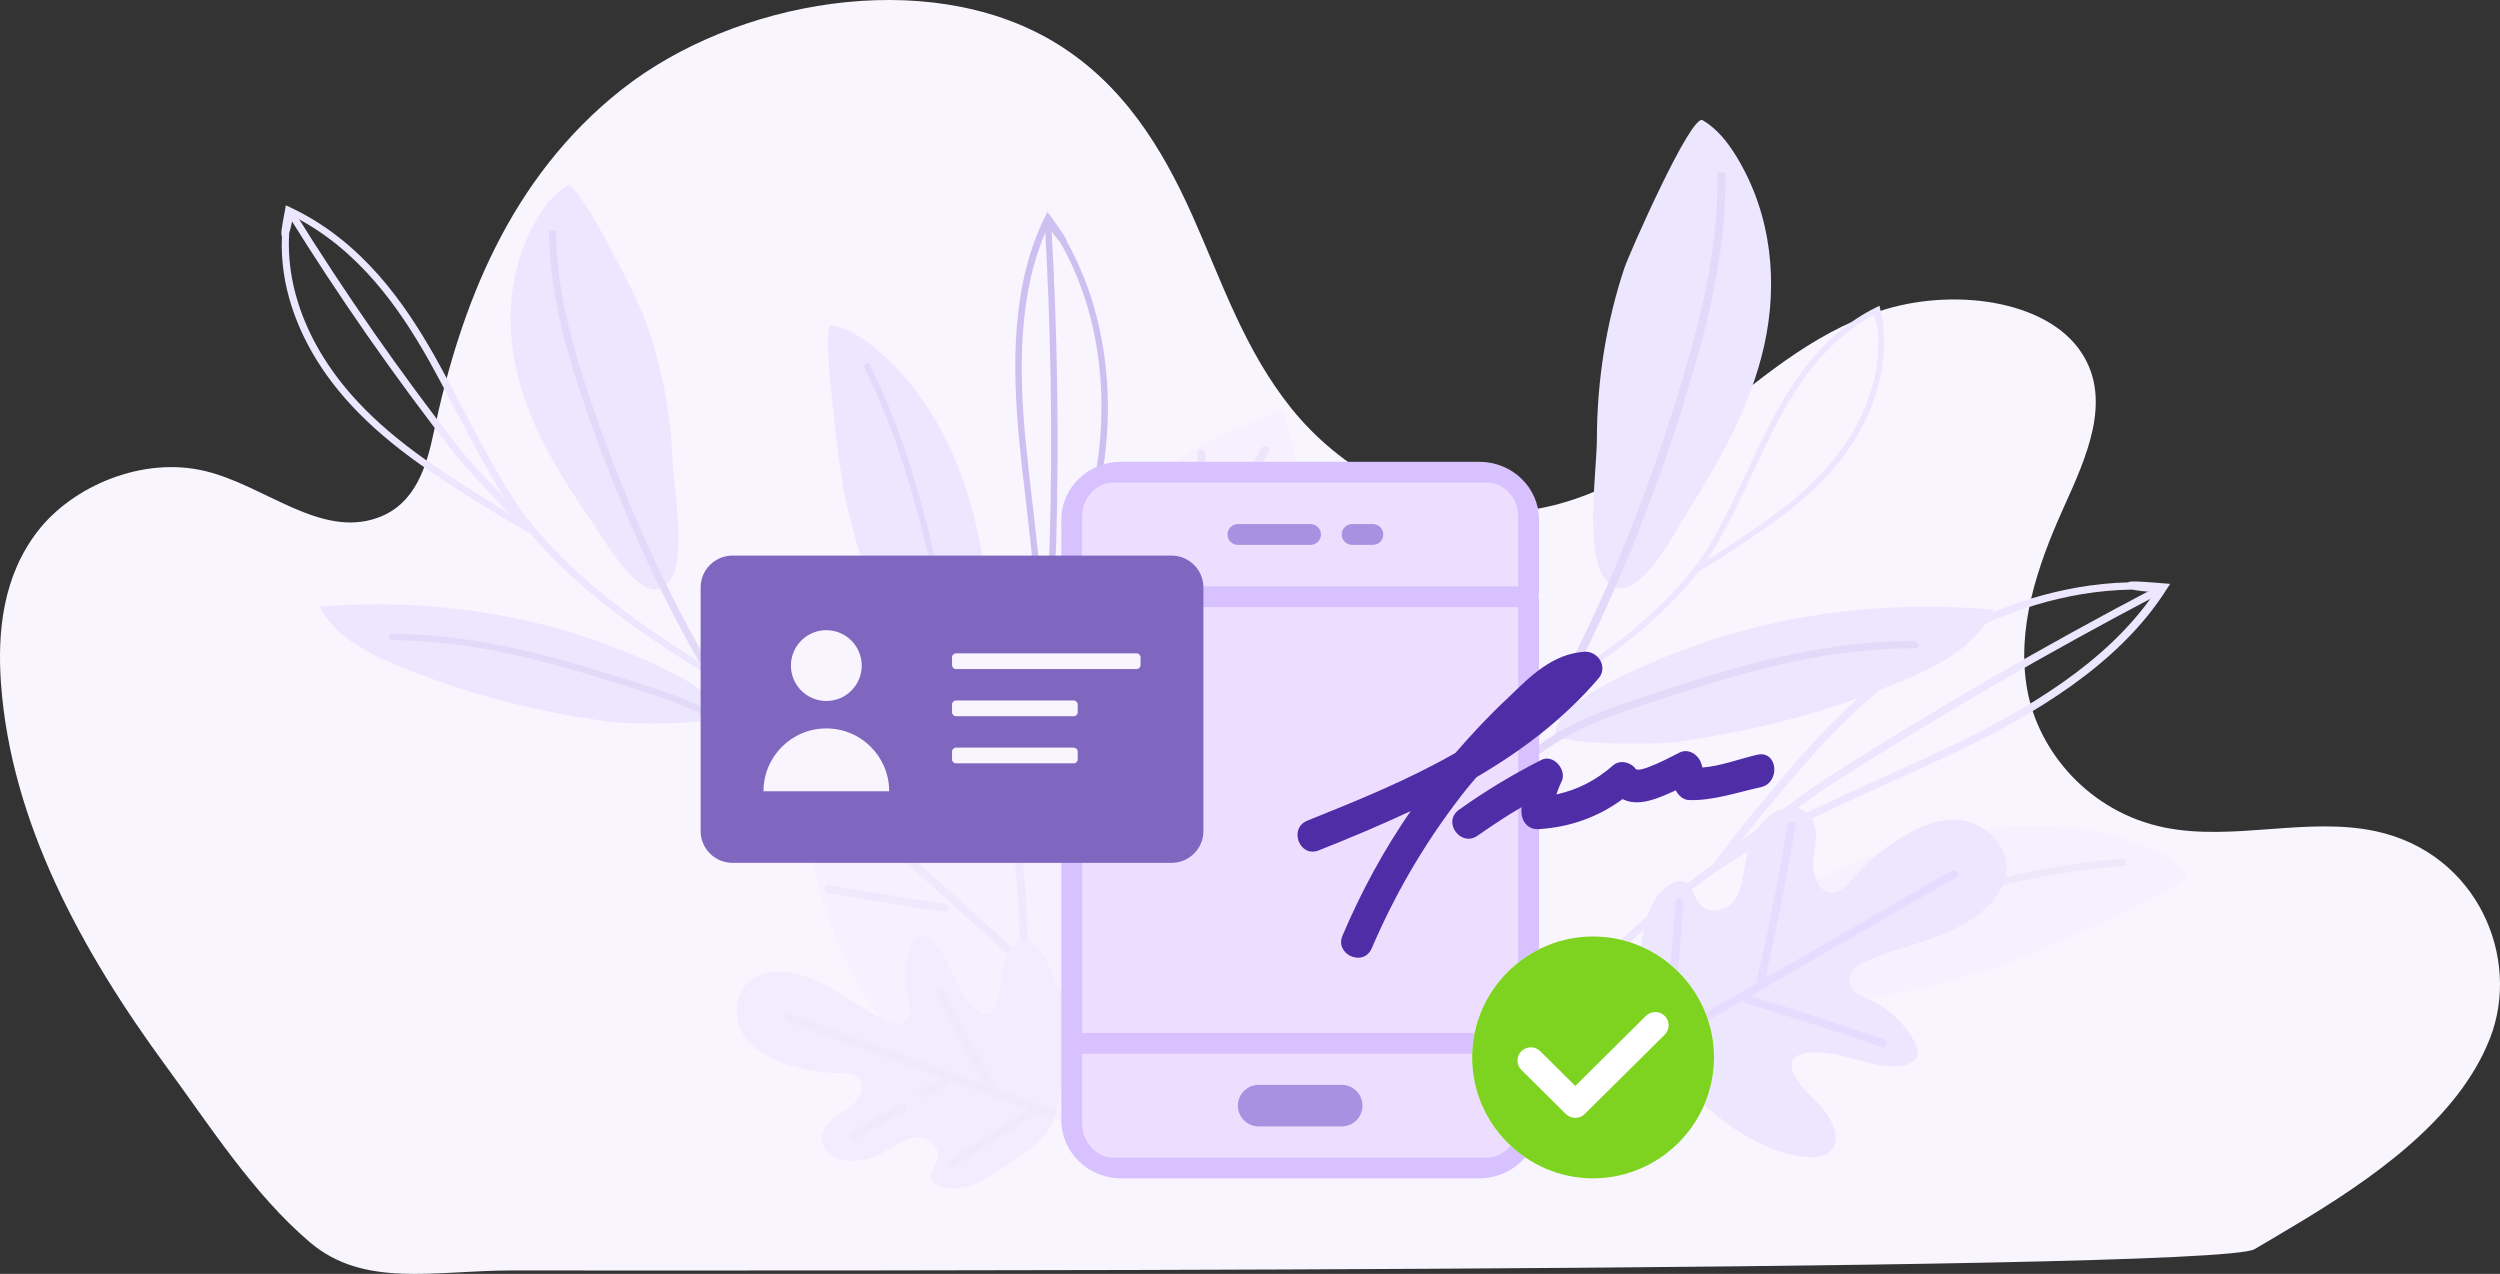 <svg xmlns="http://www.w3.org/2000/svg" width="314" height="160" viewBox="0 0 314 160">
  <rect x="0" y="0" width="314" height="160" fill="#333333" stroke="none"/>
  <g fill="none" fill-rule="evenodd" transform="translate(-3)">
    <polygon points="320 0 0 0 0 160 320 160"/>
    <path fill="#F8F5FF" fill-rule="nonzero" d="M286.153,156.902 C280.95,159.878 90.791,159.571 67.26,159.571 C57.514,159.571 48.735,161.818 41.916,156.024 C34.806,149.981 29.24,141.241 23.994,134.105 C13.158,119.365 4.408,103.224 3.131,85.942 C2.643,79.315 3.379,72.336 7.75,66.699 C12.121,61.062 20.929,57.235 28.843,59.183 C36.369,61.035 43.236,67.604 50.428,65.035 C55.267,63.305 56.606,58.416 57.495,54.229 C60.823,38.533 66.944,22.412 81.089,11.242 C95.238,0.075 119.296,-4.277 135.257,5.191 C144.061,10.414 149.043,18.766 152.744,27.033 C156.446,35.301 159.286,43.952 165.225,51.33 C171.164,58.708 181.125,64.77 192.061,64.345 C201.662,63.969 209.868,58.811 216.749,53.427 C223.63,48.04 230.224,42.015 239.109,39.07 C247.994,36.121 260.087,37.533 264.496,44.385 C268.331,50.348 265.012,57.504 262.167,63.812 C258.858,71.155 256.218,78.978 257.634,86.701 C259.049,94.424 265.423,102.013 274.858,103.934 C283.484,105.69 292.814,102.55 301.407,104.406 C314.164,107.163 319.697,120.304 315.742,130.412 C311.788,140.521 301.225,147.975 290.6,154.272 C290.6,154.272 290.6,154.272 290.595,154.272 C288.897,155.284 287.458,156.155 286.153,156.902 Z"/>
    <g transform="translate(158 14)">
      <g fill-rule="nonzero" transform="rotate(30 27.706 109.15)">
        <path fill="#EDE6FF" d="M.649-1.0658141e-14C2.797.022 4.82.85 6.627 1.838 14.246 6.001 19.134 13.134 21.481 20.588 23.834 28.043 23.892 35.873 23.604 43.587 23.488 46.766 24.196 58.674 18.558 55.888 14.796 54.028 11.055 44.597 9.184 41.342 5.485 34.911 2.865 28.025 1.419 20.968 1.068 19.269-1.043-.018.649-1.0658141e-14zM30.064 61.022C38.306 50.178 49.765 41.131 63.073 34.965 63.429 39.334 61.208 43.569 58.457 47.271 51.939 56.036 45.83 62.158 37.011 69.152 34.502 71.142 23.944 77.058 23.231 76.043 20.978 72.836 27.973 63.768 30.064 61.022z"/>
        <path fill="#E3DAF9" d="M16.19,115.9 L15.194,115.685 C17.248,108.705 18.736,101.344 19.616,93.814 C20.449,86.695 20.764,79.218 20.549,71.593 C20.35,64.438 19.679,56.944 18.558,49.319 C17.489,42.057 16.032,34.683 14.23,27.399 C12.794,21.603 10.657,14.05 6.821,7.007 C6.397,6.229 5.951,5.456 5.496,4.709 L6.407,4.306 C6.868,5.067 7.324,5.849 7.754,6.641 C11.636,13.764 13.79,21.38 15.236,27.22 C17.044,34.527 18.505,41.927 19.574,49.212 C20.701,56.868 21.371,64.394 21.576,71.575 C21.791,79.236 21.476,86.748 20.638,93.903 C19.752,101.474 18.254,108.875 16.19,115.9 Z"/>
        <path fill="#E3DAF9" d="M20.858,85.196 C20.853,85.196 20.842,85.196 20.837,85.196 C20.554,85.188 20.334,84.982 20.344,84.74 C20.565,79.92 23.483,74.299 29.026,68.029 C36.949,59.072 45.138,49.811 56.324,43.39 C56.56,43.256 56.88,43.309 57.037,43.51 C57.194,43.712 57.131,43.984 56.896,44.119 C45.851,50.455 37.714,59.658 29.844,68.557 C24.431,74.679 21.581,80.134 21.371,84.772 C21.361,85.013 21.13,85.196 20.858,85.196 Z"/>
        <path fill="#EDE6FF" d="M20.942,70.194 C20.895,70.194 20.848,70.185 20.8,70.167 C20.617,70.1 20.533,69.921 20.612,69.764 C24.012,63.021 27.559,55.025 28.073,46.851 C28.183,42.974 27.842,38.967 27.512,35.086 C27.35,33.172 27.182,31.195 27.072,29.263 C26.779,23.419 26.993,15.893 31.274,9.476 L31.541,9.073 L31.871,9.44 C33.223,10.934 33.559,11.354 33.548,11.56 C36.498,15.866 37.232,20.552 37.284,23.942 C37.357,28.928 36.037,34.133 33.129,40.322 C31.714,43.332 30.305,46.279 28.586,49.275 C28.576,49.293 28.56,49.31 28.55,49.328 C27.565,56.738 24.358,63.884 21.272,70.006 C21.214,70.127 21.083,70.194 20.942,70.194 Z M31.541,10.348 C27.701,16.505 27.512,23.651 27.79,29.241 C27.9,31.164 28.068,33.136 28.23,35.045 C28.56,38.94 28.901,42.965 28.791,46.878 C28.775,47.11 28.759,47.347 28.738,47.58 C30.095,45.089 31.279,42.616 32.458,40.099 C35.335,33.986 36.639,28.856 36.561,23.955 C36.508,20.584 35.77,15.897 32.762,11.64 C32.5,11.408 31.908,10.853 31.541,10.348 Z"/>
      </g>
      <g fill-rule="nonzero" transform="translate(30.835 59.031)">
        <path fill="#F7F0FF" d="M88.857,36.764 C87.636,35.148 85.649,34.079 83.613,33.256 C75.037,29.806 64.891,30.072 55.823,32.442 C46.755,34.813 38.571,39.134 30.705,43.653 C27.46,45.513 14.673,51.615 20.715,54.337 C24.744,56.155 36.646,53.731 41.081,53.338 C49.838,52.556 58.464,50.706 66.616,47.868 C68.566,47.182 89.816,38.034 88.857,36.764 Z"/>
        <path fill="#EEE9FA" d="M81.171,34.792 C80.125,34.866 79.054,34.956 77.989,35.073 C68.41,36.099 59.286,38.709 52.397,40.873 C43.784,43.573 35.27,46.592 27.092,49.84 C18.498,53.252 10.289,56.936 2.703,60.79 C1.794,61.252 0.897,61.715 -8.95283847e-13,62.188 C0.623,62.22 1.246,62.257 1.868,62.294 C2.329,62.055 2.784,61.816 3.251,61.582 C10.806,57.749 18.983,54.076 27.541,50.68 C35.693,47.443 44.182,44.434 52.765,41.739 C59.597,39.597 68.647,37.003 78.12,35.988 C79.166,35.876 80.218,35.78 81.252,35.711 L81.171,34.792 Z"/>
        <path fill="#EDE6FF" d="M4.416,59.881 C11.049,51.674 19.114,42.52 29.335,35.562 C29.347,35.536 29.366,35.504 29.384,35.477 C32.467,31.241 35.725,27.366 39.063,23.443 C45.939,15.374 52.615,9.803 60.083,5.923 C65.153,3.287 72.701,0.347 81.445,0.113 C81.738,-0.067 82.635,-0.036 85.923,0.236 L86.733,0.305 L86.341,0.911 C80.218,10.643 69.213,16.862 60.301,21.195 C57.349,22.609 54.278,24.001 51.307,25.346 C45.285,28.073 39.063,30.895 33.395,34.101 C21.668,41.154 12.612,51.355 5.306,60.397 C5.138,60.604 4.802,60.657 4.559,60.513 C4.497,60.476 4.447,60.428 4.41,60.381 C4.291,60.237 4.291,60.04 4.416,59.881 Z M81.95,1.022 C73.237,1.15 65.688,4.079 60.637,6.704 C53.3,10.521 46.717,16.012 39.929,23.985 C37.132,27.265 34.398,30.513 31.776,33.962 C32.106,33.755 32.442,33.553 32.779,33.351 C38.502,30.119 44.749,27.286 50.797,24.543 C53.761,23.199 56.826,21.811 59.765,20.403 C68.285,16.256 78.755,10.367 84.846,1.315 C83.8,1.325 82.51,1.123 81.95,1.022 Z"/>
        <path fill="#EDE6FF" d="M30.082,34.547 L30.748,35.27 C32.417,34.143 34.554,32.533 36.815,30.821 C39.493,28.801 42.258,26.707 44.288,25.415 C50.915,21.179 57.741,17.022 64.586,13.051 C71.43,9.086 78.475,5.2 85.531,1.501 L84.97,0.719 C77.902,4.424 70.839,8.315 63.982,12.291 C57.124,16.267 50.28,20.434 43.641,24.676 C41.579,25.995 38.795,28.099 36.098,30.13 C33.856,31.836 31.726,33.442 30.082,34.547 Z"/>
      </g>
      <g transform="rotate(60 -22.35 114.116)">
        <path fill="#EDE6FF" fill-rule="nonzero" d="M7.238,46.461 C4.257,44.351 1.112,41.607 1.512,38.326 C1.57,37.843 1.735,37.334 2.186,37.041 C2.987,36.515 4.143,36.959 5.147,36.873 C7.269,36.694 8.019,34.172 7.098,32.529 C6.176,30.885 4.302,29.817 2.898,28.45 C1.671,27.257 0.788,25.815 0.343,24.274 C-0.235,22.262 0.553,19.507 2.961,19.285 C4.709,19.128 6.1,20.418 7.403,21.433 C8.705,22.447 10.828,23.244 12.092,22.197 C13.179,21.297 12.721,19.762 12.289,18.52 C11.222,15.489 10.752,12.305 10.898,9.138 C10.999,6.931 11.444,4.642 12.969,2.858 C14.488,1.074 17.328,-0.043 19.749,0.738 C22.005,1.47 23.251,3.558 23.772,5.57 C25.195,11.053 22.818,16.671 22.094,22.252 C21.922,23.569 22.221,25.337 23.759,25.554 C24.839,25.706 25.741,24.936 26.574,24.329 C28.595,22.848 31.282,22.04 33.951,22.121 C34.409,22.138 34.885,22.181 35.267,22.398 C36.137,22.886 36.105,23.987 35.794,24.833 C34.345,28.749 29.185,31.14 28.181,35.153 C28.048,35.69 28.016,36.309 28.429,36.732 C28.728,37.035 29.205,37.171 29.662,37.23 C31.562,37.485 33.411,36.704 35.279,36.319 C37.147,35.934 39.549,36.162 40.363,37.648 C40.973,38.765 40.388,40.094 39.645,41.151 C37.344,44.4 33.564,46.732 29.497,48.267 C25.849,49.639 20.918,51.26 16.877,51.288 C13.065,51.304 9.976,48.402 7.238,46.461 Z"/>
        <line x1="18.135" x2="18.135" y1="7.283" y2="56.532" stroke="#E5DCFF" stroke-linecap="round"/>
        <path stroke="#E5DCFF" stroke-linecap="round" d="M2.682 21.888C7.822 26.178 12.842 30.576 17.735 35.077M3.971 38.901C8.648 42.057 13.236 45.311 17.735 48.652M18.682 37.746C23.066 33.662 27.527 29.638 32.064 25.679"/>
      </g>
    </g>
    <g transform="translate(26 10)">
      <g fill-rule="nonzero" transform="rotate(-20 57.85 8.958)">
        <path fill="#EDE6FF" d="M47.397 9.771C45.542 10.088 43.944 11.09 42.566 12.204 36.766 16.877 33.895 23.741 33.287 30.533 32.679 37.322 34.136 44.119 35.865 50.768 36.577 53.509 38.249 63.929 42.603 60.727 45.505 58.589 46.936 49.892 47.937 46.806 49.912 40.711 50.86 34.379 50.755 28.06 50.734 26.536 48.864 9.52 47.397 9.771zM33.617 66.782C24.39 58.536 12.722 52.298-1.17239551e-13 48.81.529 52.646 3.269 56.009 6.366 58.831 13.701 65.516 20.167 69.97 29.158 74.795 31.715 76.168 42 79.821 42.425 78.842 43.761 75.752 35.959 68.874 33.617 66.782z"/>
        <path fill="#E3DAF9" d="M56.184,112.412 L57.006,112.09 C53.883,106.326 51.18,100.155 48.974,93.747 C46.883,87.692 45.181,81.257 43.897,74.616 C42.697,68.387 41.838,61.796 41.345,55.03 C40.879,48.586 40.722,41.99 40.884,35.425 C41.015,30.202 41.419,23.356 43.389,16.711 C43.609,15.978 43.844,15.244 44.096,14.533 L43.231,14.31 C42.975,15.034 42.734,15.776 42.514,16.523 C40.517,23.24 40.109,30.144 39.978,35.408 C39.815,41.995 39.967,48.613 40.439,55.079 C40.931,61.872 41.796,68.49 43.001,74.746 C44.285,81.418 46.003,87.884 48.099,93.97 C50.321,100.405 53.04,106.612 56.184,112.412 Z"/>
        <path fill="#E3DAF9" d="M46.239,86.453 C46.244,86.453 46.249,86.453 46.255,86.449 C46.496,86.399 46.653,86.194 46.595,85.988 C45.479,81.838 41.869,77.375 35.865,72.716 C27.277,66.057 18.401,59.175 7.472,55.177 C7.241,55.092 6.974,55.186 6.88,55.379 C6.78,55.575 6.885,55.803 7.115,55.884 C17.904,59.832 26.727,66.67 35.257,73.284 C41.125,77.831 44.641,82.16 45.715,86.153 C45.767,86.364 45.998,86.489 46.239,86.453 Z"/>
        <path fill="#EDE6FF" d="M42.692,73.315 C37.196,66.361 31.27,58.16 28.021,49.194 C28,49.176 27.979,49.158 27.958,49.136 C25.014,45.773 22.462,42.406 19.889,38.972 C14.592,31.897 11.532,25.722 10.259,19.542 C9.394,15.338 9.017,9.395 11.485,3.479 C11.412,3.229 11.716,2.638 12.973,0.523 L13.282,-7.10542736e-15 L13.722,0.447 C20.775,7.526 23.101,16.796 24.343,24.081 C24.736,26.491 25.071,28.973 25.391,31.37 C26.046,36.23 26.727,41.261 27.922,46.033 C30.798,56.04 37.374,65.221 43.431,72.881 C43.572,73.06 43.514,73.297 43.31,73.418 C43.258,73.449 43.2,73.467 43.142,73.476 C42.98,73.507 42.797,73.449 42.692,73.315 Z M12.481,3.416 C9.924,9.283 10.296,15.226 11.155,19.408 C12.407,25.485 15.425,31.571 20.654,38.556 C22.808,41.431 24.945,44.257 27.308,47.066 C27.219,46.779 27.136,46.493 27.052,46.207 C25.841,41.386 25.16,36.342 24.5,31.459 C24.175,29.062 23.845,26.589 23.452,24.188 C22.263,17.216 20.073,8.411 13.633,1.565 C13.324,2.272 12.743,3.072 12.481,3.416 Z"/>
        <path fill="#EDE6FF" d="M27.324,48.38 L28.189,48.157 C27.67,46.699 26.842,44.772 25.967,42.732 C24.935,40.322 23.866,37.831 23.3,36.078 C21.445,30.35 19.727,24.505 18.186,18.714 C16.646,12.923 15.247,7.016 14.021,1.167 L13.13,1.301 C14.356,7.164 15.766,13.08 17.306,18.884 C18.847,24.689 20.57,30.542 22.43,36.284 C23.007,38.068 24.081,40.577 25.124,43.001 C25.988,45.026 26.811,46.94 27.324,48.38 Z"/>
      </g>
      <g transform="rotate(30 -1.592 255.474)">
        <path fill="#F7F0FF" fill-rule="nonzero" d="M0.639,21.585 C2.148,13.867 6.974,6.869 12.36,0.438 C23.693,9.337 27.979,23.861 22.881,36.074 C21.99,38.202 20.806,40.304 18.899,41.914 C13.67,46.319 8.31,44.168 5.051,39.83 C0.896,34.312 -0.618,28.034 0.639,21.585 Z"/>
        <line x1="13.01" x2="13.01" y1="5.751" y2="52.202" stroke="#F0E4FD" stroke-linecap="round"/>
        <path stroke="#F0E4FD" stroke-linecap="round" d="M6.24 10.102C8.106 13.08 10.013 16.04 11.962 18.983M13.314 27.358C16.536 24.438 19.496 21.304 22.153 17.99"/>
      </g>
      <g fill-rule="nonzero" transform="scale(-1 1) rotate(-59 -3.342 168.862)">
        <path fill="#EDE6FF" d="M74.753,30.928 C73.726,29.569 72.054,28.67 70.341,27.977 C63.126,25.075 54.591,25.298 46.962,27.293 C39.333,29.287 32.448,32.923 25.831,36.724 C23.101,38.289 12.344,43.422 17.427,45.712 C20.817,47.241 30.829,45.202 34.56,44.871 C41.927,44.214 49.184,42.658 56.042,40.27 C57.682,39.693 75.559,31.997 74.753,30.928 Z"/>
        <path fill="#E3D9FA" d="M68.287,29.269 C67.407,29.332 66.506,29.408 65.61,29.506 C57.551,30.369 49.875,32.565 44.08,34.385 C36.834,36.657 29.672,39.197 22.792,41.929 C15.561,44.8 8.656,47.899 2.274,51.141 C1.509,51.53 0.754,51.919 -7.531753e-13,52.317 C0.524,52.344 1.048,52.375 1.572,52.406 C1.96,52.205 2.342,52.004 2.735,51.807 C9.091,48.583 15.97,45.493 23.169,42.635 C30.028,39.912 37.169,37.381 44.389,35.114 C50.137,33.312 57.75,31.129 65.72,30.275 C66.6,30.181 67.485,30.101 68.355,30.043 L68.287,29.269 Z"/>
        <path fill="#CDBFEF" d="M3.715,50.376 C9.295,43.472 16.08,35.771 24.678,29.918 C24.689,29.895 24.704,29.868 24.72,29.846 C27.314,26.282 30.054,23.022 32.862,19.722 C38.647,12.934 44.264,8.247 50.546,4.983 C54.811,2.765 61.161,0.292 68.517,0.095 C68.764,-0.057 69.518,-0.03 72.285,0.198 L72.966,0.256 L72.636,0.766 C67.485,8.954 58.227,14.186 50.729,17.83 C48.246,19.02 45.663,20.191 43.163,21.323 C38.097,23.617 32.862,25.991 28.094,28.688 C18.228,34.622 10.61,43.203 4.464,50.81 C4.323,50.984 4.04,51.029 3.835,50.908 C3.783,50.877 3.741,50.837 3.71,50.796 C3.61,50.676 3.61,50.51 3.715,50.376 Z M68.942,0.86 C61.612,0.967 55.261,3.431 51.012,5.64 C44.84,8.851 39.302,13.47 33.591,20.178 C31.238,22.937 28.938,25.669 26.732,28.572 C27.01,28.397 27.293,28.227 27.576,28.057 C32.391,25.339 37.646,22.955 42.734,20.648 C45.228,19.516 47.806,18.349 50.279,17.164 C57.446,13.676 66.254,8.721 71.378,1.106 C70.498,1.115 69.413,0.945 68.942,0.86 Z"/>
        <path fill="#CDBFEF" d="M25.307,29.064 L25.868,29.672 C27.272,28.724 29.069,27.369 30.971,25.929 C33.224,24.23 35.55,22.468 37.258,21.381 C42.833,17.817 48.576,14.32 54.334,10.98 C60.092,7.644 66.018,4.375 71.955,1.262 L71.483,0.605 C65.536,3.722 59.595,6.995 53.826,10.34 C48.057,13.685 42.299,17.191 36.713,20.759 C34.979,21.868 32.637,23.639 30.368,25.347 C28.482,26.783 26.69,28.133 25.307,29.064 Z"/>
      </g>
    </g>
    <g transform="translate(90 82)">
      <g transform="rotate(-48 30.246 12.417)">
        <path fill="#F7F0FF" fill-rule="nonzero" d="M0.763,30.219 C2.875,19.414 9.631,9.616 17.172,0.614 C33.038,13.072 39.039,33.406 31.901,50.503 C30.654,53.483 28.997,56.426 26.327,58.68 C19.006,64.846 11.502,61.835 6.939,55.762 C1.13,48.037 -0.998,39.247 0.763,30.219 Z"/>
        <line x1="18.082" x2="18.082" y1="8.051" y2="69.651" stroke="#F0E8FC" stroke-linecap="round"/>
        <path stroke="#F0E8FC" stroke-linecap="round" d="M8.604 14.142C11.216 18.312 13.886 22.456 16.615 26.576M18.507 38.302C23.018 34.214 27.163 29.825 30.882 25.186"/>
      </g>
      <g transform="rotate(-70 41.37 28.573)">
        <path fill="#F2ECFF" fill-rule="nonzero" d="M6.534,38.556 C4.049,36.797 1.42,34.507 1.755,31.762 C1.802,31.36 1.939,30.935 2.314,30.684 C2.984,30.247 3.946,30.614 4.793,30.544 C6.561,30.393 7.189,28.289 6.418,26.92 C5.646,25.551 4.083,24.653 2.908,23.511 C1.884,22.515 1.147,21.309 0.778,20.027 C0.294,18.349 0.956,16.047 2.963,15.861 C4.424,15.727 5.585,16.811 6.67,17.655 C7.756,18.5 9.531,19.165 10.589,18.291 C11.497,17.539 11.115,16.257 10.753,15.22 C9.865,12.685 9.469,10.028 9.592,7.388 C9.681,5.547 10.05,3.636 11.32,2.144 C12.59,0.653 14.959,-0.28 16.979,0.373 C18.864,0.985 19.902,2.727 20.338,4.411 C21.526,8.991 19.547,13.676 18.939,18.337 C18.796,19.438 19.048,20.913 20.325,21.093 C21.226,21.221 21.984,20.575 22.673,20.068 C24.36,18.827 26.606,18.157 28.832,18.226 C29.214,18.238 29.61,18.273 29.931,18.454 C30.654,18.862 30.634,19.782 30.368,20.487 C29.159,23.756 24.851,25.755 24.012,29.105 C23.895,29.554 23.875,30.072 24.216,30.422 C24.469,30.678 24.865,30.789 25.247,30.842 C26.831,31.051 28.374,30.399 29.938,30.084 C31.494,29.764 33.501,29.95 34.177,31.191 C34.689,32.124 34.198,33.231 33.577,34.116 C31.658,36.832 28.497,38.778 25.104,40.054 C22.059,41.202 17.942,42.554 14.563,42.577 C11.402,42.6 8.821,40.176 6.534,38.556 Z"/>
        <line x1="15.136" x2="15.136" y1="6.92" y2="42.102" stroke="#F0E8FC" stroke-linecap="round"/>
        <path stroke="#F0E8FC" stroke-linecap="round" d="M4.076 19.753C5.858 21.221 7.647 22.684 9.428 24.152M11.955 25.953C12.835 26.763 13.716 27.567 14.597 28.377M4.991 32.496C8.234 34.891 11.436 37.327 14.597 39.809M15.409 33.971C18.434 30.521 21.506 27.107 24.626 23.721"/>
      </g>
    </g>
    <g transform="translate(91 58)">
      <g transform="translate(45.304)">
        <path fill="#D7C1FF" d="M52.5,0 C56.636,0 60,3.264 60,7.278 L60,16.441 C60,16.627 59.971,16.807 59.918,16.976 C59.971,17.15 60,17.335 60,17.527 L60,82.669 C60,86.712 56.636,90 52.5,90 L7.5,90 C3.364,90 0,86.712 0,82.669 L0,17.527 C0,17.335 0.029,17.15 0.082,16.976 C0.029,16.807 0,16.627 0,16.441 L0,7.278 C0,3.264 3.364,0 7.5,0 L52.5,0 Z"/>
        <polygon fill="#EDDEFF" points="2.609 71.739 57.391 71.739 57.391 18.261 2.609 18.261"/>
        <path fill="#EDDEFF" d="M2.609 74.348L2.609 83.017C2.609 85.428 4.365 87.391 6.522 87.391L53.478 87.391C55.635 87.391 57.391 85.428 57.391 83.017L57.391 74.348 2.609 74.348zM2.609 15.652L57.391 15.652 57.391 6.93C57.391 4.548 55.635 2.609 53.478 2.609L6.522 2.609C4.365 2.609 2.609 4.548 2.609 6.93L2.609 15.652z"/>
        <path fill="#A791E0" fill-rule="nonzero" d="M35.217 83.478L24.783 83.478C23.342 83.478 22.174 82.31 22.174 80.87 22.174 79.429 23.342 78.261 24.783 78.261L35.217 78.261C36.658 78.261 37.826 79.429 37.826 80.87 37.826 82.31 36.658 83.478 35.217 83.478zM31.304 7.826C32.025 7.826 32.609 8.41 32.609 9.13 32.609 9.851 32.025 10.435 31.304 10.435L22.174 10.435C21.454 10.435 20.87 9.851 20.87 9.13 20.87 8.41 21.454 7.826 22.174 7.826L31.304 7.826zM39.13 7.826C39.851 7.826 40.435 8.41 40.435 9.13 40.435 9.851 39.851 10.435 39.13 10.435L36.522 10.435C35.801 10.435 35.217 9.851 35.217 9.13 35.217 8.41 35.801 7.826 36.522 7.826L39.13 7.826z"/>
      </g>
      <g transform="translate(0 11.783)">
        <path fill="#7F66BF" d="M4,0 L59.148,0 C61.358,3.51840692e-15 63.148,1.791 63.148,4 L63.148,34.591 C63.148,36.8 61.358,38.591 59.148,38.591 L4,38.591 C1.791,38.591 2.705415e-16,36.8 0,34.591 L0,4 C-1.15871992e-15,1.791 1.791,4.05812251e-16 4,0 Z"/>
        <path fill="#F8F5FF" d="M46.861 24.119C47.137 24.119 47.361 24.343 47.361 24.619L47.361 25.593C47.361 25.869 47.137 26.093 46.861 26.093L32.074 26.093C31.798 26.093 31.574 25.869 31.574 25.593L31.574 24.619C31.574 24.343 31.798 24.119 32.074 24.119L46.861 24.119zM46.861 18.199C47.137 18.199 47.361 18.423 47.361 18.699L47.361 19.672C47.361 19.949 47.137 20.172 46.861 20.172L32.074 20.172C31.798 20.172 31.574 19.949 31.574 19.672L31.574 18.699C31.574 18.423 31.798 18.199 32.074 18.199L46.861 18.199zM54.755 12.279C55.031 12.279 55.255 12.503 55.255 12.779L55.255 13.752C55.255 14.028 55.031 14.252 54.755 14.252L32.074 14.252C31.798 14.252 31.574 14.028 31.574 13.752L31.574 12.779C31.574 12.503 31.798 12.279 32.074 12.279L54.755 12.279zM23.681 29.601C23.681 25.241 20.147 21.707 15.787 21.707 11.428 21.707 7.894 25.241 7.894 29.601 11.84 29.601 19.734 29.601 23.681 29.601z"/>
        <circle cx="15.787" cy="13.814" r="3.947" fill="#F8F5FF" stroke="#F8F5FF"/>
      </g>
      <g fill="#4F2DA7" fill-rule="nonzero" transform="rotate(-6 301.677 -678.808)">
        <path d="M23.492,14.32 C29.526,11.585 35.157,8.206 40.065,3.54 C41.352,2.253 40.306,0.161 38.617,0.08 C34.594,-0.08 31.537,2.414 28.56,4.747 C25.986,6.677 23.572,8.769 21.159,11.022 C14.964,13.757 8.286,15.688 1.77,17.538 C-0.724,18.262 0.322,22.124 2.816,21.4 C6.838,20.274 10.861,19.067 14.803,17.699 C10.941,22.205 7.562,27.112 4.666,32.341 C3.379,34.594 6.838,36.605 8.126,34.353 C11.585,28.158 15.768,22.365 20.676,17.136 C21.561,16.171 22.526,15.205 23.492,14.32 Z"/>
        <path d="M58.89,15.205 C56.798,15.447 54.063,16.171 51.811,16.09 C51.811,15.849 51.73,15.608 51.65,15.286 C51.328,14.32 50.282,13.516 49.156,13.918 C48.512,14.159 43.846,16.09 43.444,15.366 C42.961,14.481 41.593,13.998 40.708,14.642 C38.295,16.332 35.962,17.217 33.226,17.538 C33.468,17.056 33.709,16.492 34.031,16.01 C34.916,14.642 33.387,12.389 31.778,13.033 C27.997,14.481 24.377,16.171 20.837,18.182 C18.584,19.469 20.595,22.929 22.848,21.641 C24.779,20.595 26.71,19.55 28.721,18.665 C28.721,18.826 28.641,18.906 28.641,19.067 C28.48,20.354 29.123,21.561 30.571,21.641 C34.514,21.802 38.134,20.917 41.432,18.986 C43.283,20.193 45.857,19.389 48.19,18.584 C48.432,19.228 48.914,19.791 49.558,19.952 C52.535,20.435 55.914,19.63 58.89,19.308 C61.384,18.986 61.465,14.964 58.89,15.205 Z"/>
      </g>
      <g transform="translate(96.899 59.62)">
        <path fill="#FFF" d="M15.19,0 C6.835,0 0,6.835 0,15.19 C0,23.544 6.835,30.38 15.19,30.38 C23.544,30.38 30.38,23.544 30.38,15.19 C30.38,6.835 23.544,0 15.19,0 Z"/>
        <rect width="30.38" height="30.38"/>
        <path fill="#7ED321" d="M15.19,0 C23.544,0 30.38,6.835 30.38,15.19 C30.38,23.544 23.544,30.38 15.19,30.38 C6.835,30.38 0,23.544 0,15.19 C0,6.835 6.835,0 15.19,0 Z M24.193,9.98 C23.539,9.331 22.478,9.331 21.824,9.98 L21.824,9.98 L12.956,18.774 L8.556,14.411 C7.902,13.762 6.841,13.762 6.187,14.411 C5.533,15.059 5.533,16.111 6.187,16.76 L6.187,16.76 L11.771,22.298 C12.426,22.947 13.486,22.947 14.141,22.298 L14.141,22.298 L24.193,12.33 C24.847,11.681 24.847,10.629 24.193,9.98 Z"/>
      </g>
    </g>
  </g>
</svg>
